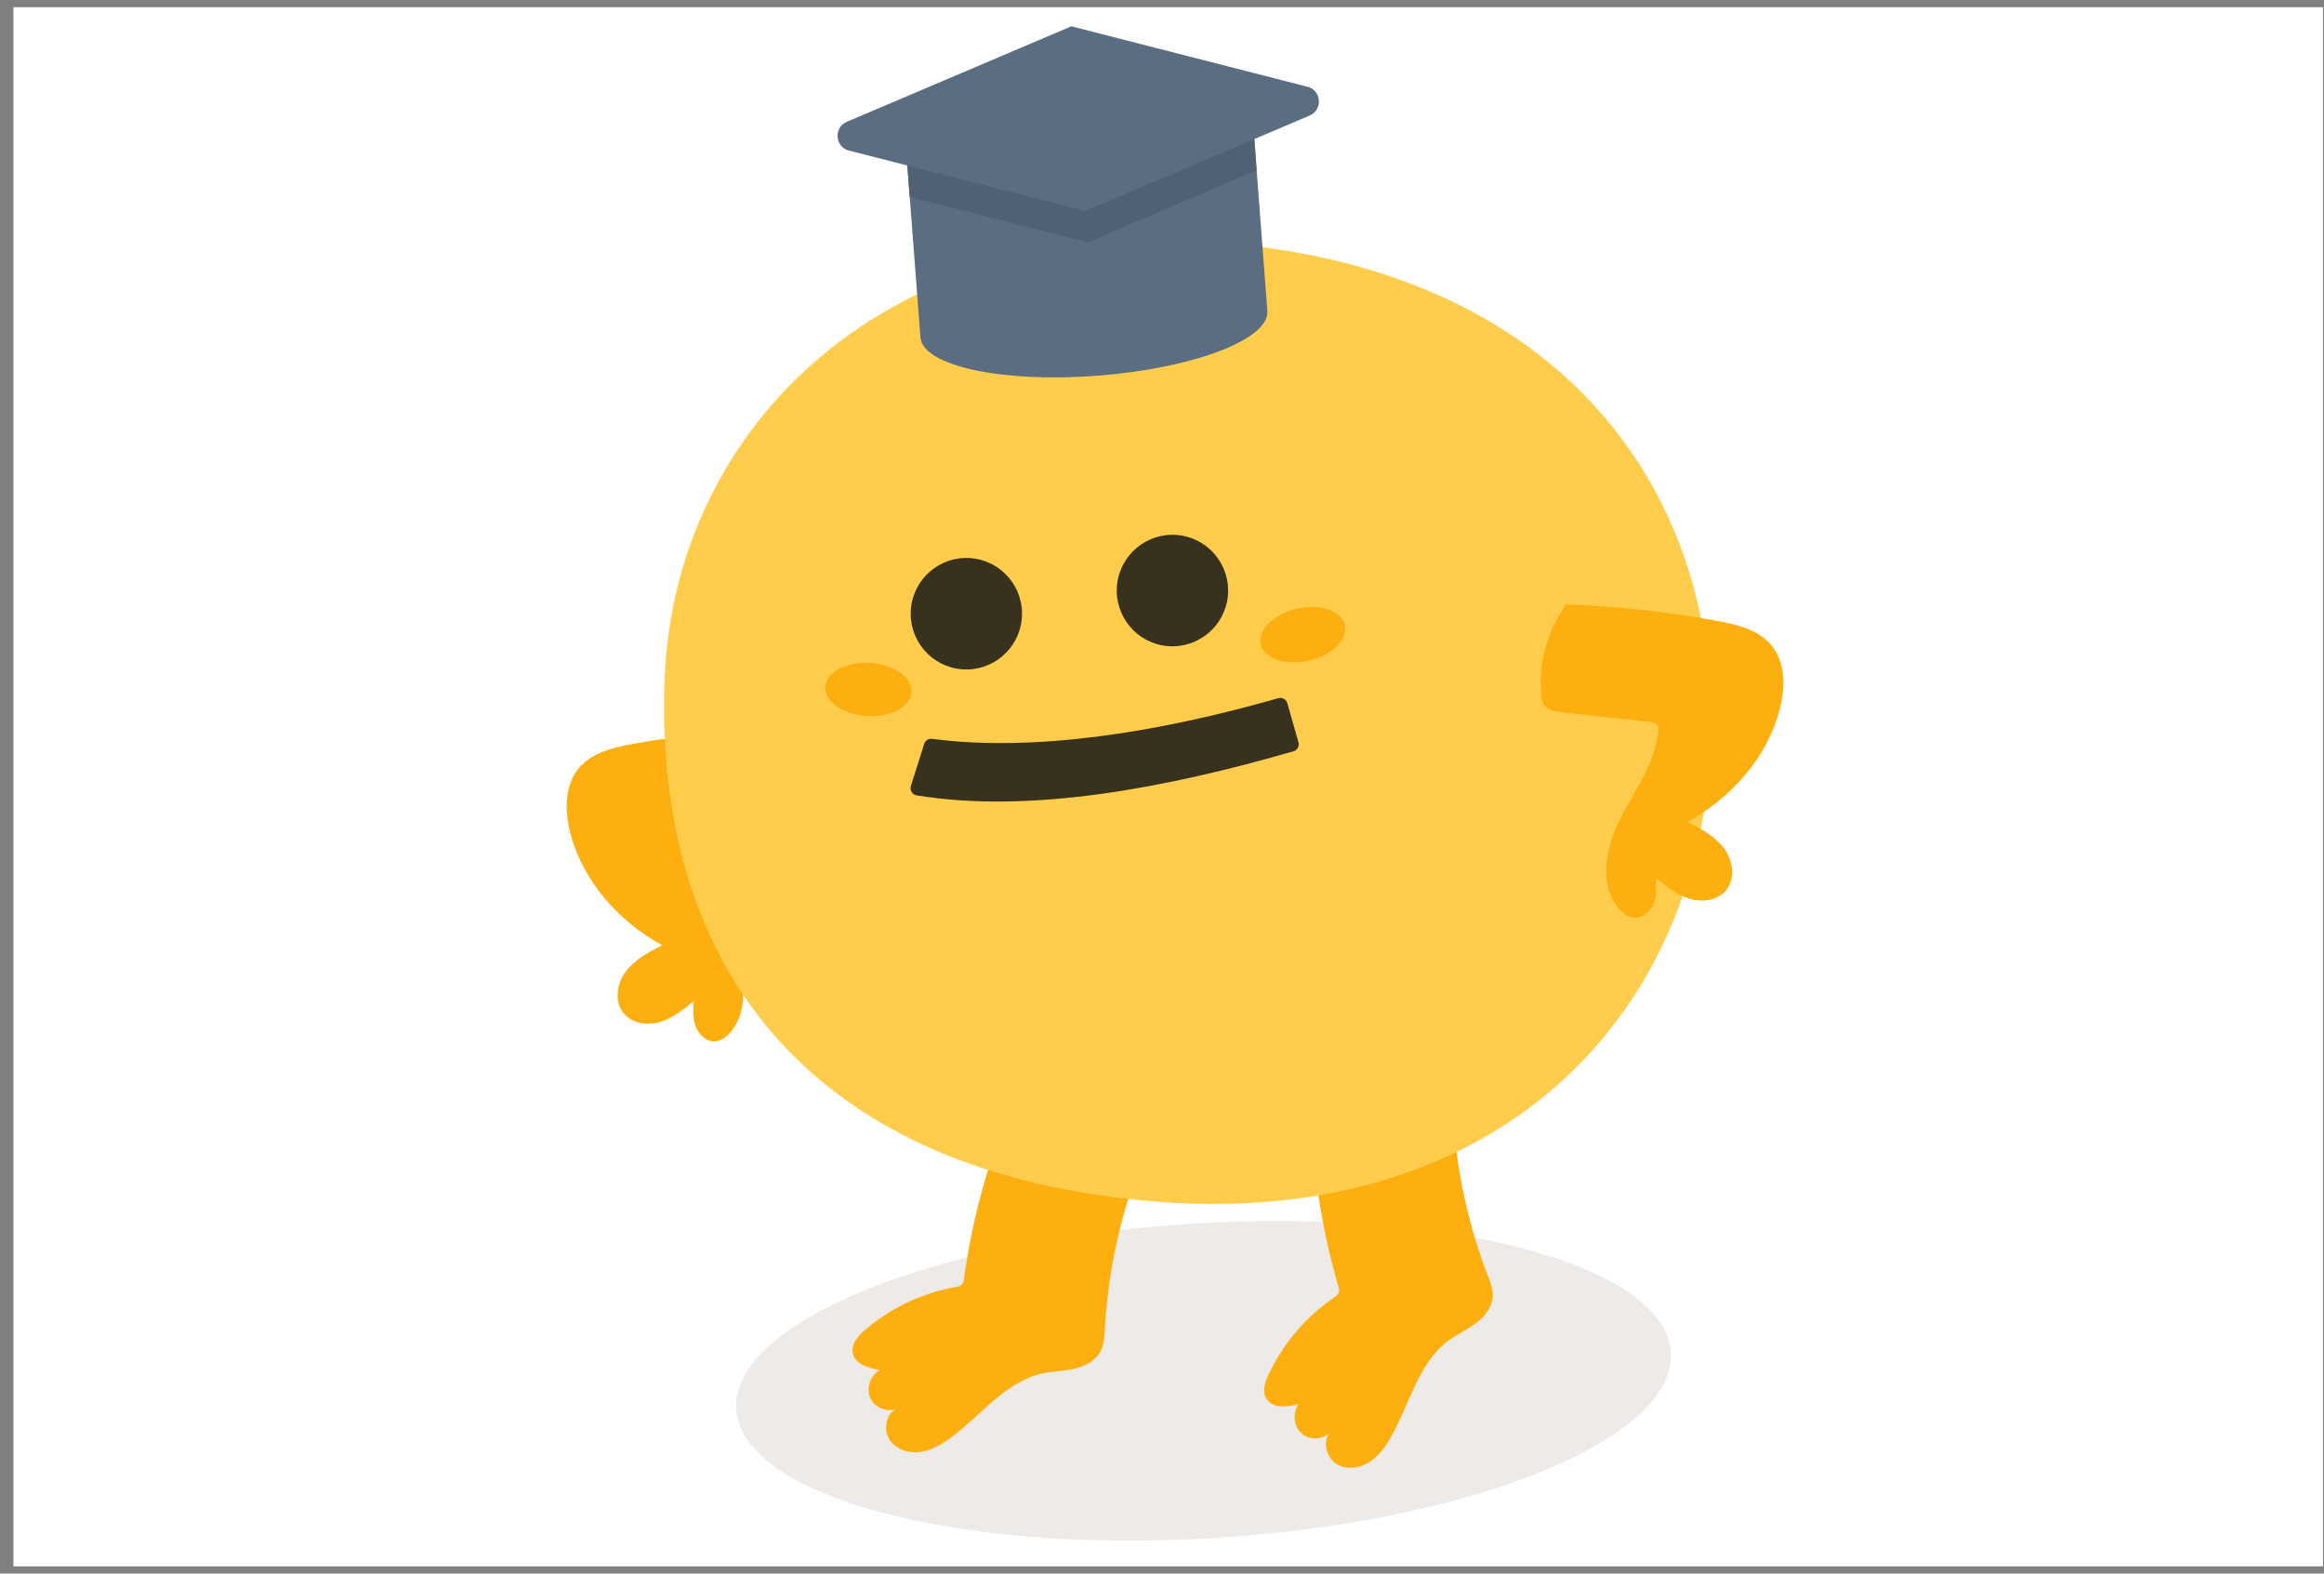 <svg width="161" height="109" viewBox="0 0 161 109" fill="none" xmlns="http://www.w3.org/2000/svg">
<rect x="0" y="0" width="161" height="109" fill="#808080" stroke="none"/>
<g id="&#235;&#169;&#152;&#237;&#134;&#160;">
<rect width="160" height="108" transform="translate(0.93 0.5)" fill="white"/>
<g id="Group 2787">
<g id="Group">
<path id="Vector" d="M54.376 50.405C50.85 50.538 47.342 50.91 43.873 51.522C42.489 51.779 40.998 52.126 40.095 53.216C39.125 54.398 39.117 56.098 39.483 57.592C40.32 60.966 42.821 63.81 45.877 65.476C44.948 65.95 43.976 66.46 43.352 67.296C42.727 68.132 42.539 69.402 43.22 70.211C43.812 70.914 44.867 71.044 45.739 70.783C46.61 70.521 47.352 69.932 48.052 69.36C48.022 69.95 47.989 70.56 48.198 71.112C48.408 71.664 48.92 72.143 49.493 72.133C49.969 72.114 50.372 71.793 50.658 71.442C52.029 69.74 51.477 67.181 50.5 65.219C49.503 63.255 48.101 61.415 47.914 59.224C47.907 59.065 47.901 58.907 47.97 58.794C48.085 58.606 48.325 58.567 48.544 58.546C50.577 58.325 52.591 58.102 54.623 57.9C55.06 57.859 55.541 57.781 55.808 57.429C55.964 57.224 56.007 56.951 56.029 56.696C56.248 54.599 55.685 52.416 54.47 50.69" fill="#FDAF0F"/>
</g>
<path id="Vector_2" d="M84.035 106.537C101.914 105.453 116.113 99.699 115.75 93.686C115.386 87.672 100.597 83.675 82.717 84.759C64.838 85.843 50.639 91.597 51.002 97.611C51.366 103.625 66.155 107.621 84.035 106.537Z" fill="#EDEAE7"/>
<g id="Group_2">
<path id="Vector_3" d="M92.001 71.562C91.023 72.605 90.867 74.194 90.862 75.637C90.81 80.16 91.427 84.721 92.712 89.083C92.759 89.225 92.786 89.366 92.755 89.501C92.699 89.694 92.532 89.799 92.385 89.905C90.455 91.222 88.895 93.066 87.882 95.214C87.64 95.727 87.43 96.342 87.703 96.84C88.113 97.587 89.169 97.479 89.978 97.252C89.534 97.827 89.612 98.763 90.141 99.263C90.671 99.763 91.58 99.762 92.097 99.253C91.609 99.883 91.894 100.936 92.566 101.389C93.24 101.822 94.157 101.723 94.824 101.305C95.492 100.888 95.984 100.218 96.381 99.501C97.661 97.238 98.281 94.384 100.346 92.861C100.957 92.419 101.634 92.121 102.246 91.659C102.858 91.197 103.366 90.569 103.412 89.801C103.437 89.289 103.243 88.778 103.047 88.307C101.014 82.992 100.226 77.21 100.73 71.558C97.91 71.969 94.997 71.858 92.209 71.204" fill="#FDAF0F"/>
</g>
<g id="Group_3">
<path id="Vector_4" d="M73.282 72.252C71.972 72.792 71.181 74.188 70.573 75.52C68.681 79.629 67.394 84.046 66.791 88.543C66.78 88.68 66.747 88.835 66.658 88.947C66.547 89.095 66.346 89.137 66.146 89.16C63.859 89.577 61.657 90.614 59.886 92.163C59.458 92.541 59.023 93.018 59.052 93.594C59.117 94.45 60.136 94.775 60.954 94.904C60.313 95.245 60 96.127 60.278 96.803C60.556 97.48 61.393 97.848 62.067 97.59C61.364 97.964 61.191 99.057 61.627 99.727C62.063 100.397 62.947 100.69 63.726 100.579C64.526 100.469 65.233 100.055 65.886 99.578C67.974 98.016 69.694 95.692 72.21 95.136C72.934 94.981 73.704 94.988 74.43 94.812C75.156 94.637 75.898 94.266 76.253 93.585C76.489 93.13 76.517 92.579 76.541 92.067C76.849 86.399 78.475 80.784 81.25 75.821C78.492 75.051 75.899 73.742 73.619 72.004" fill="#FDAF0F"/>
</g>
<g id="Group_4">
<g id="Group_5">
<path id="Vector_5" d="M85.073 16.87C108.872 18.908 119.854 35.015 118.424 53.084C116.971 71.427 102.768 85.317 79.393 83.176C55.391 80.982 45.242 66.212 46.049 46.884C46.765 29.763 61.197 14.825 85.073 16.87Z" fill="#FFCC4C"/>
</g>
</g>
<path id="Vector_6" d="M64.503 51.675L63.581 54.601C71.41 55.885 80.868 54.045 89.474 51.559L88.699 48.843C80.076 51.308 71.534 52.593 64.503 51.675Z" fill="#38311D" stroke="#38311D" stroke-miterlimit="10" stroke-linecap="round" stroke-linejoin="round"/>
<path id="Vector_7" d="M66.617 46.359C68.739 46.54 70.606 44.965 70.788 42.84C70.971 40.716 69.398 38.846 67.276 38.664C65.154 38.482 63.286 40.057 63.104 42.182C62.922 44.307 64.495 46.177 66.617 46.359Z" fill="#38311D"/>
<path id="Vector_8" d="M80.894 44.754C83.016 44.936 84.884 43.361 85.066 41.236C85.248 39.111 83.675 37.241 81.553 37.06C79.431 36.878 77.563 38.453 77.381 40.578C77.199 42.703 78.772 44.572 80.894 44.754Z" fill="#38311D"/>
<g id="Group_6">
<path id="Vector_9" d="M108.426 41.866C111.95 41.99 115.452 42.369 118.932 43.003C120.313 43.26 121.823 43.606 122.717 44.692C123.684 45.862 123.694 47.583 123.311 49.053C122.468 52.441 119.957 55.251 116.91 56.928C117.837 57.403 118.8 57.92 119.438 58.766C120.057 59.61 120.245 60.872 119.564 61.683C118.97 62.384 117.913 62.511 117.046 62.258C116.179 62.006 115.44 61.409 114.721 60.814C114.749 61.409 114.777 62.005 114.571 62.561C114.366 63.117 113.852 63.587 113.26 63.575C112.788 63.555 112.38 63.243 112.095 62.882C110.722 61.163 111.275 58.62 112.272 56.669C113.269 54.718 114.672 52.861 114.878 50.684C114.891 50.526 114.905 50.37 114.817 50.243C114.695 50.055 114.461 50.015 114.246 49.997C112.23 49.785 110.196 49.551 108.18 49.339C107.751 49.282 107.262 49.221 106.997 48.862C106.837 48.65 106.8 48.39 106.783 48.132C106.568 46.037 107.13 43.851 108.345 42.116" fill="#FDAF0F"/>
</g>
<g id="Group_7">
<path id="Vector_10" d="M75.29 14.47L62.845 11.288L63.765 23.369C63.912 25.339 69.417 26.542 76.057 26.023C82.697 25.505 87.964 23.504 87.797 21.532L86.888 9.551L75.29 14.47Z" fill="#5B6D80"/>
<path id="Vector_11" d="M75.288 14.47L62.843 11.288L63.017 13.636L75.346 16.788L87.049 11.799L86.888 9.531L75.288 14.47Z" fill="#4F6172"/>
<path id="Vector_12" d="M75.177 14.618L90.732 8.002C91.654 7.606 91.553 6.253 90.587 6.012L74.22 1.822L58.665 8.438C57.742 8.834 57.843 10.187 58.81 10.428L75.177 14.618Z" fill="#5B6D80"/>
</g>
<path id="Vector_13" d="M90.667 45.76C92.276 45.392 93.397 44.289 93.17 43.297C92.943 42.305 91.454 41.798 89.844 42.166C88.234 42.534 87.114 43.637 87.341 44.629C87.568 45.621 89.057 46.128 90.667 45.76Z" fill="#FDAF0F"/>
<path id="Vector_14" d="M60.043 49.599C61.691 49.701 63.078 48.959 63.14 47.943C63.202 46.927 61.917 46.021 60.269 45.919C58.621 45.818 57.235 46.559 57.172 47.575C57.11 48.591 58.395 49.497 60.043 49.599Z" fill="#FDAF0F"/>
</g>
</g>
</svg>
